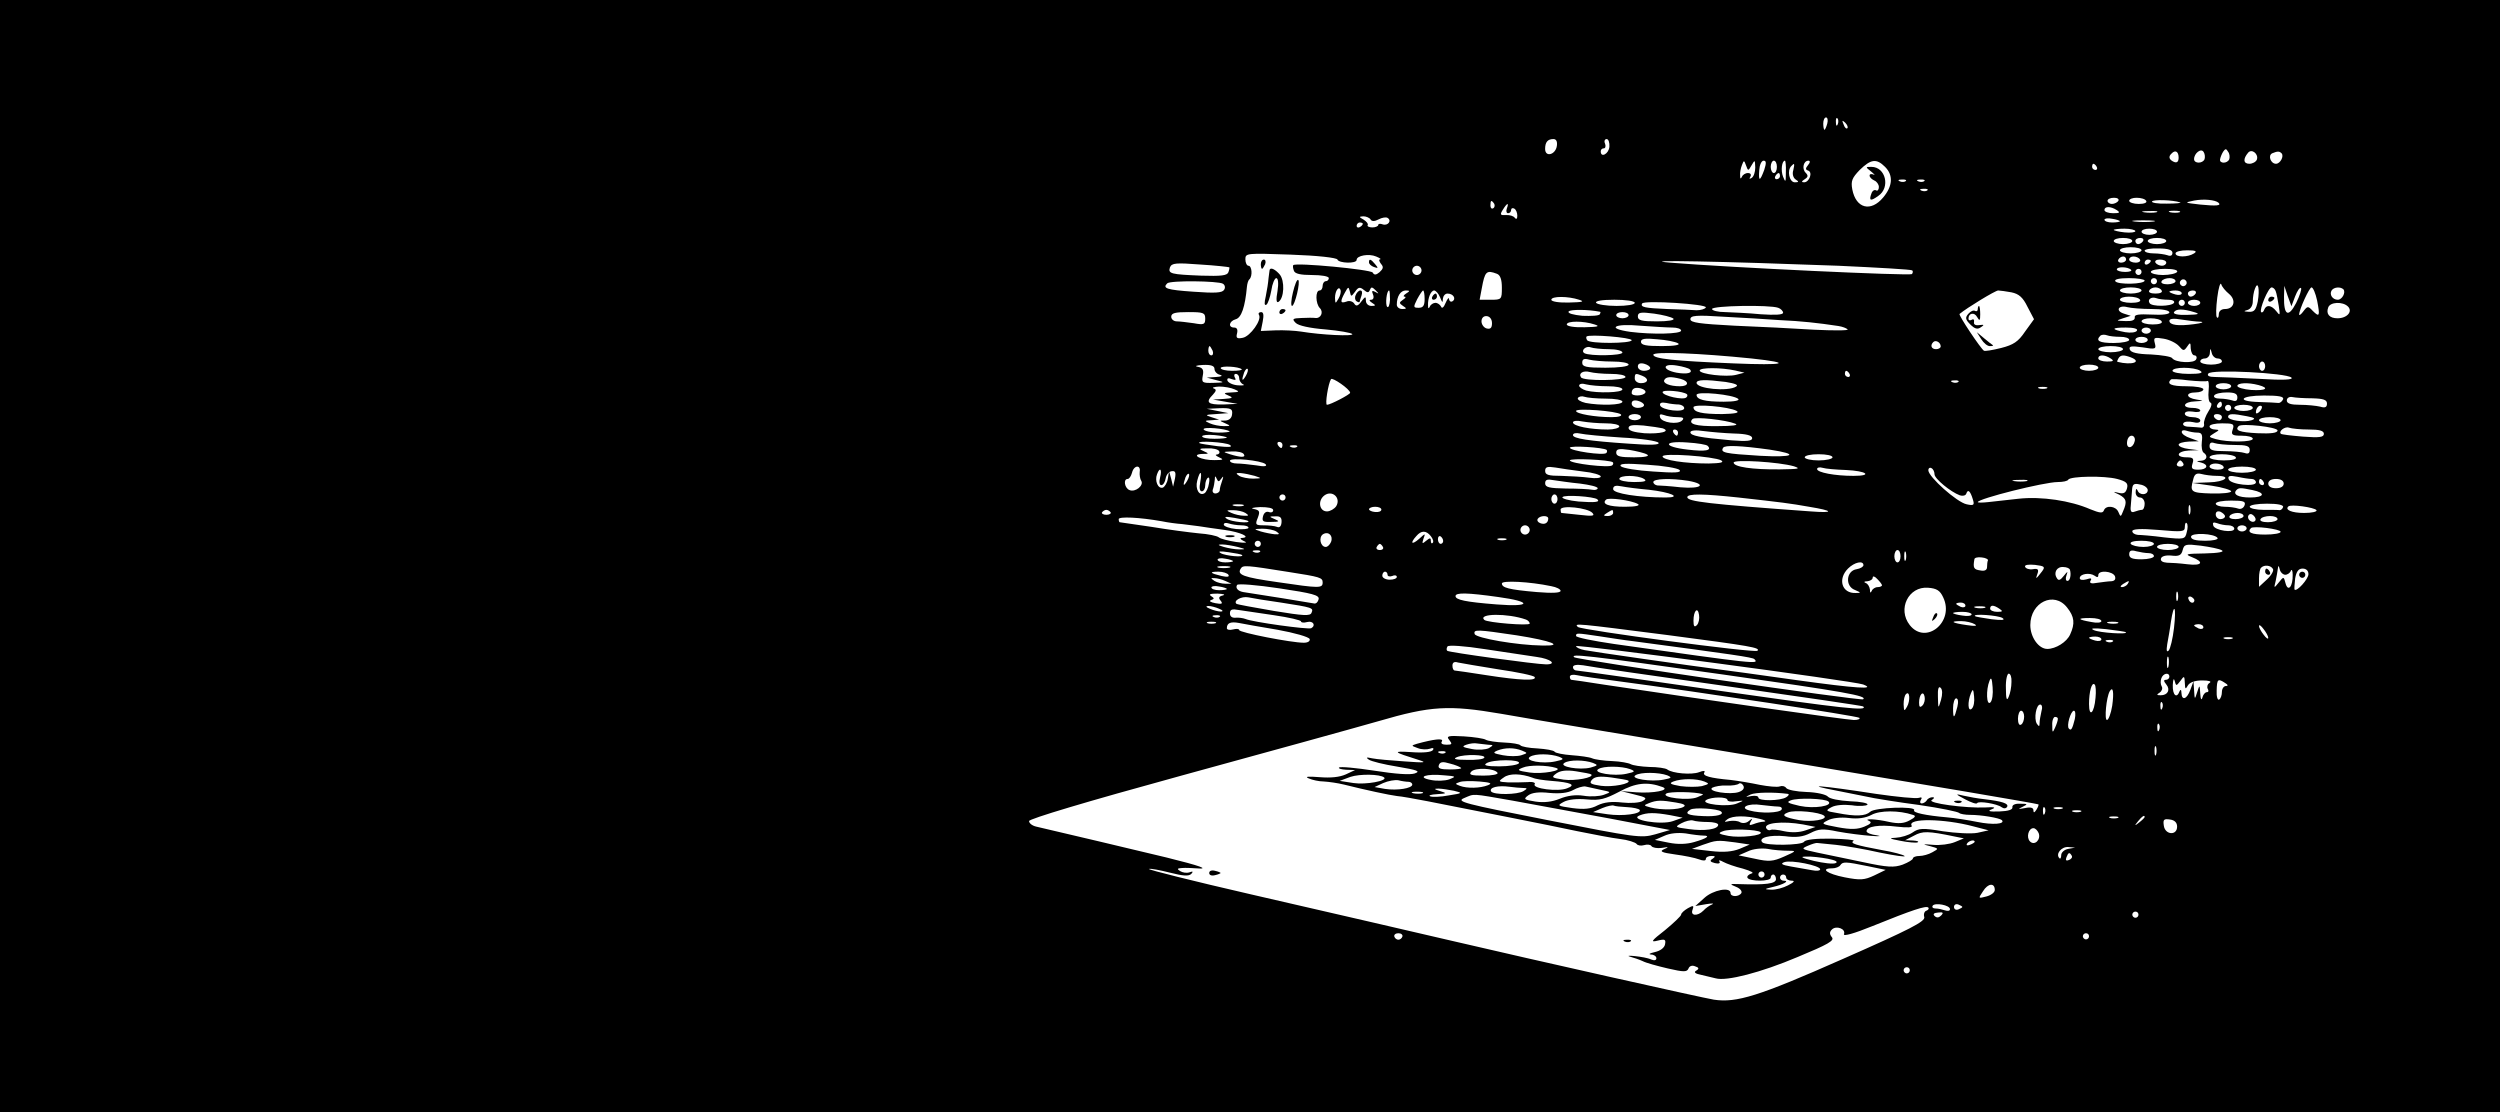 <?xml version="1.0" standalone="no"?>
<!DOCTYPE svg PUBLIC "-//W3C//DTD SVG 20010904//EN"
 "http://www.w3.org/TR/2001/REC-SVG-20010904/DTD/svg10.dtd">
<svg version="1.0" xmlns="http://www.w3.org/2000/svg"
 width="809pt" height="360pt" viewBox="0 0 809 360"
 preserveAspectRatio="xMidYMid meet">

<g transform="translate(0,360) scale(0.1,-0.1)"
fill="#000000" stroke="none">
<path d="M0 1800 l0 -1800 4045 0 4045 0 0 1800 0 1800 -4045 0 -4045 0 0
-1800z m5913 1400 c-3 -11 -7 -20 -9 -20 -2 0 -4 9 -4 20 0 11 4 20 9 20 5 0
7 -9 4 -20z m34 -2 c-3 -8 -6 -5 -6 6 -1 11 2 17 5 13 3 -3 4 -12 1 -19z m31
-13 c-3 -3 -9 2 -12 12 -6 14 -5 15 5 6 7 -7 10 -15 7 -18z m-940 -57 c-4 -29
-38 -38 -38 -10 0 22 8 32 27 32 9 0 13 -8 11 -22z m170 -3 c-2 -23 -28 -37
-28 -15 0 6 4 10 10 10 5 0 7 7 4 15 -4 8 -1 15 5 15 6 0 10 -11 9 -25z m1926
-40 c-6 -15 -34 -15 -34 0 0 19 23 37 31 23 4 -6 5 -16 3 -23z m80 0 c-6 -15
-32 -15 -30 -1 1 6 5 17 10 25 7 10 10 11 16 0 5 -6 6 -17 4 -24z m89 -2 c-3
-7 -14 -13 -24 -13 -20 0 -21 16 -4 36 12 14 35 -5 28 -23z m-253 7 c0 -13 -5
-18 -15 -14 -16 7 -19 17 -8 27 12 13 23 7 23 -13z m333 14 c9 -9 -4 -34 -18
-34 -17 0 -27 27 -12 34 17 7 23 7 30 0z m-1715 -39 c11 19 11 18 12 -7 0 -15
-5 -30 -12 -34 -7 -4 -8 -3 -4 4 4 7 1 12 -8 12 -8 0 -17 -6 -19 -12 -4 -8 -6
-7 -6 4 -1 9 2 24 6 34 6 16 7 16 13 -1 7 -19 7 -19 18 0z m41 -15 c-14 -38
-19 -38 -16 0 1 16 7 30 14 30 9 0 9 -8 2 -30z m41 10 c0 -11 -4 -20 -10 -20
-5 0 -10 9 -10 20 0 11 5 20 10 20 6 0 10 -9 10 -20z m29 -17 c0 -33 -1 -35
-9 -15 -8 20 -4 52 6 52 2 0 4 -17 3 -37z m72 23 c-9 -11 -9 -15 0 -18 16 -5
4 -38 -13 -38 -9 0 -9 3 2 10 11 7 12 12 3 21 -13 13 -7 39 9 39 6 0 6 -6 -1
-14z m249 -6 c27 -27 25 -62 -6 -99 -40 -48 -88 -36 -100 26 -5 27 -1 37 24
63 36 35 54 38 82 10z m-297 -11 c-4 -12 0 -25 8 -30 11 -7 10 -9 -3 -9 -18 0
-26 39 -11 53 10 11 11 8 6 -14z m982 11 c3 -5 1 -10 -4 -10 -6 0 -11 5 -11
10 0 6 2 10 4 10 3 0 8 -4 11 -10z m-1025 -30 c0 -5 -5 -10 -11 -10 -5 0 -7 5
-4 10 3 6 8 10 11 10 2 0 4 -4 4 -10z m407 -16 c-3 -3 -12 -4 -19 -1 -8 3 -5
6 6 6 11 1 17 -2 13 -5z m60 0 c-3 -3 -12 -4 -19 -1 -8 3 -5 6 6 6 11 1 17 -2
13 -5z m10 -30 c-3 -3 -12 -4 -19 -1 -8 3 -5 6 6 6 11 1 17 -2 13 -5z m618
-34 c-3 -5 -13 -10 -21 -10 -8 0 -14 5 -14 10 0 6 9 10 21 10 11 0 17 -4 14
-10z m90 0 c4 -6 -7 -10 -24 -10 -17 0 -31 5 -31 10 0 6 11 10 24 10 14 0 28
-4 31 -10z m110 -5 c6 -2 -14 -4 -43 -4 -29 -1 -51 3 -48 7 4 7 67 5 91 -3z
m124 -1 c11 -10 -8 -11 -59 -6 -52 6 -53 6 -20 13 32 6 69 2 79 -7z m-2344 -3
c3 -5 2 -12 -3 -15 -5 -3 -9 1 -9 9 0 17 3 19 12 6z m41 -16 c-3 -8 -1 -15 4
-15 6 0 10 5 10 11 0 5 5 7 10 4 6 -3 10 -14 10 -23 0 -10 -3 -13 -8 -7 -4 6
-17 10 -29 9 -18 -1 -20 1 -10 17 14 23 21 25 13 4z m1974 -5 c12 -8 9 -10
-12 -10 -16 0 -28 5 -28 10 0 13 20 13 40 0z m128 -7 c-10 -2 -28 -2 -40 0
-13 2 -5 4 17 4 22 1 32 -1 23 -4z m75 0 c-7 -2 -21 -2 -30 0 -10 3 -4 5 12 5
17 0 24 -2 18 -5z m-2618 -23 c4 -7 13 -7 26 0 11 6 24 8 29 5 15 -9 1 -27
-16 -21 -8 3 -14 2 -14 -2 0 -4 -9 -8 -19 -8 -11 0 -18 4 -15 8 2 4 -4 11 -13
17 -16 9 -16 10 -1 11 9 0 20 -5 23 -10z m2425 -6 c0 -2 -11 -4 -25 -4 -14 0
-25 4 -25 9 0 4 11 6 25 3 14 -2 25 -6 25 -8z m108 -1 c-15 -2 -42 -2 -60 0
-18 2 -6 4 27 4 33 0 48 -2 33 -4z m-2558 -7 c0 -3 -4 -8 -10 -11 -5 -3 -10
-1 -10 4 0 6 5 11 10 11 6 0 10 -2 10 -4z m2500 -24 c0 -4 -16 -6 -35 -4 -19
2 -35 6 -35 8 0 2 16 4 35 4 19 0 35 -4 35 -8z m70 -2 c0 -5 -11 -10 -25 -10
-14 0 -25 5 -25 10 0 6 11 10 25 10 14 0 25 -4 25 -10z m-80 -30 c0 -5 -13
-10 -30 -10 -16 0 -30 5 -30 10 0 6 14 10 30 10 17 0 30 -4 30 -10z m35 0 c-3
-5 -10 -10 -16 -10 -5 0 -9 5 -9 10 0 6 7 10 16 10 8 0 12 -4 9 -10z m75 0 c0
-5 -13 -10 -30 -10 -16 0 -30 5 -30 10 0 6 14 10 30 10 17 0 30 -4 30 -10z
m-80 -30 c0 -5 -16 -10 -35 -10 -19 0 -35 5 -35 10 0 6 16 10 35 10 19 0 35
-4 35 -10z m100 -8 c0 -9 -6 -12 -16 -8 -9 3 -29 6 -45 6 -16 0 -29 4 -29 9 0
4 20 8 45 7 31 0 45 -5 45 -14z m70 -2 c-20 -13 -60 -13 -60 0 0 6 17 10 38
10 27 0 33 -3 22 -10z m-2772 -20 c4 -12 62 -14 62 -1 0 14 40 21 63 11 12 -5
18 -9 13 -9 -5 -1 -3 -7 3 -15 9 -10 7 -16 -5 -27 -11 -9 -17 -10 -22 -1 -7
10 -248 33 -257 24 -2 -2 -1 -10 2 -18 3 -10 22 -14 59 -14 30 0 54 -4 54 -10
0 -5 -4 -10 -10 -10 -5 0 -10 -7 -10 -15 0 -8 -4 -15 -10 -15 -14 0 -13 -43 1
-57 13 -13 3 -34 -14 -32 -7 1 -27 1 -45 0 -29 -1 -32 -3 -19 -16 9 -9 46 -17
96 -21 45 -4 84 -11 87 -15 5 -8 -99 -3 -166 8 -19 3 -56 5 -82 4 l-48 -2 6
30 c4 21 3 31 -5 31 -7 0 -10 -4 -7 -9 10 -16 -28 -69 -52 -74 -19 -4 -23 -1
-19 14 3 12 0 19 -9 19 -21 0 -17 21 5 27 18 5 30 39 36 105 1 10 4 21 8 24
11 11 8 44 -3 44 -5 0 -10 9 -10 21 0 20 4 20 147 15 87 -3 149 -10 151 -16z
m2552 0 c0 -5 -7 -10 -16 -10 -8 0 -12 5 -9 10 3 6 10 10 16 10 5 0 9 -4 9
-10z m45 0 c3 -5 -3 -10 -14 -10 -12 0 -21 5 -21 10 0 6 6 10 14 10 8 0 18 -4
21 -10z m-976 -20 c129 -6 236 -12 239 -15 3 -3 2 -8 -1 -12 -7 -6 -586 21
-782 37 -119 10 174 4 544 -10z m1011 16 c0 -3 -4 -8 -10 -11 -5 -3 -10 -1
-10 4 0 6 5 11 10 11 6 0 10 -2 10 -4z m50 -6 c0 -5 -6 -10 -14 -10 -8 0 -18
5 -21 10 -3 6 3 10 14 10 12 0 21 -4 21 -10z m-3032 -15 c1 -1 0 -8 -3 -16 -4
-11 -24 -13 -88 -11 -98 4 -108 6 -101 27 6 14 19 15 98 9 50 -3 92 -8 94 -9z
m622 -10 c0 -8 -7 -15 -15 -15 -8 0 -15 7 -15 15 0 8 7 15 15 15 8 0 15 -7 15
-15z m2296 2 c4 -4 -5 -7 -19 -7 -15 0 -27 4 -27 8 0 10 36 9 46 -1z m34 -7
c0 -5 -4 -10 -10 -10 -5 0 -10 5 -10 10 0 6 5 10 10 10 6 0 10 -4 10 -10z
m115 0 c-3 -5 -24 -10 -46 -10 -21 0 -39 5 -39 10 0 6 21 10 46 10 27 0 43 -4
39 -10z m-2201 -6 c11 -4 16 -19 16 -45 0 -38 -1 -39 -36 -39 l-36 0 7 37 c10
55 15 60 49 47z m2096 -22 c0 -12 -88 -14 -95 -2 -4 6 13 10 44 10 28 0 51 -4
51 -8z m40 -2 c0 -5 -4 -10 -10 -10 -5 0 -10 5 -10 10 0 6 5 10 10 10 6 0 10
-4 10 -10z m60 0 c0 -5 -12 -10 -26 -10 -14 0 -23 4 -19 10 3 6 15 10 26 10
10 0 19 -4 19 -10z m34 -11 c-3 -5 -10 -7 -15 -3 -5 3 -7 10 -3 15 3 5 10 7
15 3 5 -3 7 -10 3 -15z m-3117 3 c7 -4 9 -13 4 -20 -6 -10 -30 -11 -99 -6 -87
6 -101 11 -85 27 9 10 165 8 180 -1z m3256 -33 c24 -20 17 -49 -13 -49 -12 0
-20 -7 -20 -17 0 -9 -3 -14 -6 -10 -4 3 -3 32 1 64 4 32 10 51 13 43 2 -8 14
-22 25 -31z m93 -25 c-6 -27 -11 -34 -29 -33 -17 1 -18 2 -4 6 10 3 17 14 17
28 0 13 3 31 7 41 10 27 16 -1 9 -42z m-2975 9 c-10 -17 -10 -16 -11 3 0 23
13 41 18 25 2 -6 -1 -18 -7 -28z m54 23 c10 15 16 16 28 6 12 -10 16 -10 20 0
4 10 7 10 18 -1 12 -12 12 -13 0 -6 -11 6 -13 4 -8 -8 4 -10 1 -17 -6 -17 -8
0 -6 -4 3 -10 13 -8 12 -10 -2 -10 -10 0 -18 7 -18 17 0 15 -2 14 -15 -3 -11
-15 -17 -16 -23 -6 -5 7 -16 10 -25 6 -20 -7 -21 0 -5 29 11 20 12 20 16 4 4
-18 4 -18 17 -1z m2545 4 c0 -5 -16 -10 -35 -10 -19 0 -35 5 -35 10 0 6 16 10
35 10 19 0 35 -4 35 -10z m65 0 c4 -6 -5 -10 -20 -10 -15 0 -24 4 -20 10 3 6
12 10 20 10 8 0 17 -4 20 -10z m369 -2 c3 -7 7 -29 10 -48 5 -31 4 -33 -8 -17
-16 20 -32 22 -39 5 -2 -7 -7 -11 -10 -8 -7 7 23 80 34 80 5 0 11 -6 13 -12z
m63 -17 c7 18 15 30 19 27 3 -3 -4 -25 -16 -49 -25 -48 -40 -40 -39 21 l1 35
11 -33 12 -33 12 32z m71 -13 c10 -51 8 -56 -14 -34 -15 16 -17 16 -30 -1 -7
-10 -14 -15 -14 -11 0 16 33 88 40 88 5 0 13 -19 18 -42z m85 36 c9 -10 -4
-34 -18 -34 -17 0 -28 17 -20 30 7 11 28 13 38 4z m-3085 -34 c-1 -17 -5 -27
-9 -23 -7 7 -2 53 6 53 2 0 3 -14 3 -30z m52 20 c-8 -5 -10 -10 -5 -10 6 0 3
-5 -5 -10 -13 -9 -13 -11 0 -20 13 -8 12 -10 -2 -10 -10 0 -18 6 -18 14 0 27
12 46 29 46 14 0 14 -2 1 -10z m60 -18 c0 -21 -5 -28 -19 -28 -18 0 -18 2 -5
28 8 15 17 28 19 28 3 0 5 -13 5 -28z m50 6 c7 -18 9 -19 9 -5 1 9 7 17 15 17
19 0 29 -17 16 -25 -5 -3 -10 0 -11 7 0 7 -5 2 -11 -12 -6 -15 -12 -20 -15
-12 -3 6 -11 12 -18 12 -7 0 -16 -6 -18 -12 -4 -8 -6 -7 -6 4 -1 23 9 48 20
48 5 0 14 -10 19 -22z m1849 16 c24 -5 37 -16 52 -47 l21 -40 -29 -40 c-22
-33 -38 -43 -77 -53 -28 -7 -52 -11 -56 -9 -10 6 -83 115 -79 119 24 20 116
76 125 76 6 0 26 -3 43 -6z m551 -3 c0 -5 -9 -7 -20 -4 -11 3 -20 7 -20 9 0 2
9 4 20 4 11 0 20 -4 20 -9z m45 -1 c-3 -5 -10 -10 -16 -10 -5 0 -9 5 -9 10 0
6 7 10 16 10 8 0 12 -4 9 -10z m-1995 -20 c19 -6 11 -8 -32 -9 -33 -1 -58 3
-58 9 0 12 54 12 90 0z m1815 0 c4 -6 -8 -10 -29 -10 -20 0 -36 5 -36 10 0 6
13 10 29 10 17 0 33 -4 36 -10z m91 0 c14 0 22 -4 19 -10 -8 -12 -72 -13 -79
-1 -8 12 6 22 22 16 7 -3 25 -5 38 -5z m-1726 -10 c0 -6 -26 -10 -59 -10 -33
0 -63 5 -66 10 -4 6 18 10 59 10 37 0 66 -4 66 -10z m230 -15 c-3 -5 -16 -9
-30 -9 -14 1 -56 3 -95 4 -72 3 -88 6 -81 18 7 11 212 -2 206 -13z m1550 15
c0 -5 -4 -10 -10 -10 -5 0 -10 5 -10 10 0 6 5 10 10 10 6 0 10 -4 10 -10z m50
0 c0 -5 -9 -10 -20 -10 -11 0 -20 5 -20 10 0 6 9 10 20 10 11 0 20 -4 20 -10z
m478 -12 c16 -16 -3 -38 -34 -38 -26 0 -38 14 -30 35 6 18 47 20 64 3z m-1844
-4 c9 -3 16 -11 16 -16 0 -7 -27 -8 -72 -5 -40 4 -92 6 -115 7 -24 0 -43 5
-43 10 0 11 187 14 214 4z m1209 -4 c33 0 57 -4 57 -11 0 -6 -22 -9 -57 -7
-42 2 -57 0 -55 -9 1 -9 -9 -13 -30 -12 -31 1 -32 1 -8 9 l25 8 -22 7 c-29 9
-18 29 11 21 11 -3 47 -6 79 -6z m-1785 -9 c2 -1 1 -4 -1 -8 -3 -5 -28 -6 -56
-5 -30 3 -49 8 -45 14 5 7 62 7 102 -1z m1922 -1 c20 -6 16 -8 -23 -9 -30 -1
-46 3 -42 9 7 11 29 11 65 0z m-3200 -21 c0 -19 -4 -21 -37 -15 -21 3 -46 6
-55 6 -10 0 -18 7 -18 15 0 12 13 15 55 15 49 0 55 -2 55 -21z m1370 11 c0 -5
-9 -10 -20 -10 -11 0 -20 5 -20 10 0 6 9 10 20 10 11 0 20 -4 20 -10z m145
-11 c5 -5 -16 -9 -53 -9 -50 0 -62 3 -62 16 0 13 8 15 53 9 28 -4 56 -11 62
-16z m-587 -15 c0 -15 -5 -20 -17 -17 -9 2 -17 13 -17 23 0 11 7 18 17 17 10
-1 17 -10 17 -23z m932 10 c68 -3 123 -9 189 -19 13 -2 26 -7 30 -11 3 -4 -46
-4 -109 -1 -63 4 -179 10 -257 13 -114 6 -143 10 -143 21 0 12 18 14 108 8 59
-3 141 -8 182 -11z m1235 -4 c4 -6 -8 -10 -29 -10 -20 0 -36 5 -36 10 0 6 13
10 29 10 17 0 33 -4 36 -10z m125 -1 c14 -1 5 -5 -20 -8 -52 -7 -80 -3 -80 11
0 7 15 8 38 4 20 -3 48 -7 62 -7z m-1960 -9 c19 -6 11 -8 -32 -9 -33 -1 -58 3
-58 9 0 12 54 12 90 0z m252 -10 c15 0 28 -4 28 -10 0 -11 -93 -13 -164 -4
-79 11 -54 28 31 20 42 -3 89 -6 105 -6z m1503 -10 c-3 -6 -20 -8 -38 -5 -47
9 -46 15 2 15 26 0 40 -4 36 -10z m45 0 c0 -5 -7 -10 -15 -10 -8 0 -15 5 -15
10 0 6 7 10 15 10 8 0 15 -4 15 -10z m-1680 -31 c0 -11 -137 -12 -144 0 -3 4
-4 10 -2 12 8 8 146 -3 146 -12z m1581 11 c16 0 29 -4 29 -10 0 -5 -22 -10
-50 -10 -47 0 -60 7 -43 24 4 3 13 4 21 1 7 -3 27 -5 43 -5z m-1431 -21 c9 -5
-10 -9 -52 -9 -51 0 -68 3 -68 14 0 10 13 12 53 8 28 -2 59 -8 67 -13z m1520
11 c0 -5 -9 -10 -20 -10 -11 0 -20 5 -20 10 0 6 9 10 20 10 11 0 20 -4 20 -10z
m101 -20 c14 -16 16 -17 27 -1 9 14 11 13 11 -6 1 -13 6 -23 12 -23 6 0 9 -6
6 -12 -4 -15 -68 -12 -78 3 -3 5 -34 10 -69 12 -43 1 -65 6 -68 16 -4 11 5 12
41 7 42 -7 45 -6 40 13 -5 19 -2 20 28 15 19 -3 41 -14 50 -24z m-771 -1 c0
-5 -7 -9 -15 -9 -15 0 -20 12 -9 23 8 8 24 -1 24 -14z m-2356 -14 c3 -8 1 -15
-4 -15 -6 0 -10 7 -10 15 0 8 2 15 4 15 2 0 6 -7 10 -15z m1282 5 c25 0 44 -5
44 -11 0 -10 -105 -12 -123 -2 -13 8 5 25 20 19 8 -3 35 -6 59 -6z m1664 0 c0
-5 -18 -10 -40 -10 -22 0 -40 5 -40 10 0 6 18 10 40 10 22 0 40 -4 40 -10z
m306 -30 c8 0 14 -4 14 -10 0 -5 -16 -10 -35 -10 -19 0 -35 5 -35 10 0 6 7 10
15 10 8 0 16 8 16 18 1 16 2 16 6 0 2 -10 11 -18 19 -18z m-1509 0 c140 -15
109 -23 -57 -16 -193 8 -260 15 -260 28 0 11 150 5 317 -12z m1163 0 c12 -8 9
-10 -12 -10 -16 0 -28 5 -28 10 0 13 20 13 40 0z m64 4 c40 -15 5 -27 -42 -15
-2 1 0 6 3 11 7 12 17 12 39 4z m-1676 -14 c28 0 52 -4 52 -10 0 -6 -32 -10
-75 -10 -62 0 -75 3 -75 16 0 12 6 15 23 10 12 -3 46 -6 75 -6z m122 -21 c0
-5 -9 -9 -20 -9 -11 0 -20 6 -20 14 0 9 7 12 20 9 11 -3 20 -9 20 -14z m1990
6 c0 -8 -4 -15 -10 -15 -5 0 -10 7 -10 15 0 8 5 15 10 15 6 0 10 -7 10 -15z
m-3400 -9 c0 -8 8 -17 18 -19 10 -3 5 -6 -13 -7 l-30 -2 30 -8 c29 -7 29 -8
-9 -9 -36 -1 -38 1 -34 23 4 19 0 26 -16 29 -12 2 -4 5 17 6 26 1 37 -3 37
-13z m88 -1 c3 -3 -11 -5 -31 -5 -20 0 -37 4 -37 9 0 8 59 5 68 -4z m1450 0
c12 -12 -9 -17 -43 -11 -47 9 -47 31 1 23 20 -3 39 -9 42 -12z m1322 5 c0 -5
-13 -10 -30 -10 -16 0 -30 5 -30 10 0 6 14 10 30 10 17 0 30 -4 30 -10z
m-2759 -27 c-12 -20 -14 -14 -5 12 4 9 9 14 11 11 3 -2 0 -13 -6 -23z m1584
18 l30 -7 -27 -7 c-31 -8 -118 2 -118 14 0 10 70 10 115 0z m1505 -1 c11 -7 0
-10 -37 -10 -29 0 -53 5 -53 10 0 13 70 13 90 0z m-1907 -10 c26 0 47 -4 47
-10 0 -12 -137 -14 -144 -1 -9 13 7 23 29 17 11 -3 41 -6 68 -6z m772 0 c3 -5
1 -10 -4 -10 -6 0 -11 5 -11 10 0 6 2 10 4 10 3 0 8 -4 11 -10z m1430 -12 c7
-7 -25 -9 -105 -4 -63 3 -128 6 -143 6 -18 0 -26 4 -21 11 9 15 254 2 269 -13z
m-3405 -2 c0 -8 6 -17 13 -20 6 -3 -1 -4 -17 -3 -16 1 -31 8 -34 15 -2 8 2 10
14 5 12 -4 15 -3 10 5 -4 7 -2 12 3 12 6 0 11 -6 11 -14z m1304 8 c23 -9 20
-24 -4 -24 -11 0 -20 7 -20 15 0 17 2 18 24 9z m-945 -55 c1 -5 -64 -39 -75
-39 -7 0 4 69 13 83 4 7 61 -32 62 -44z m1069 45 c29 -8 28 -24 -2 -24 -33 0
-57 10 -50 21 6 10 20 11 52 3z m1705 -7 c4 3 6 -11 4 -31 -2 -19 0 -37 6 -39
6 -2 3 -14 -7 -29 -9 -14 -15 -32 -14 -39 2 -8 -3 -14 -9 -13 -7 1 -25 2 -39
3 -14 0 -22 5 -19 11 3 6 17 7 31 4 14 -4 24 -2 24 5 0 6 -11 11 -25 11 -14 0
-25 5 -25 11 0 7 10 9 25 7 14 -3 25 -1 25 3 0 5 -11 9 -25 9 -37 0 -30 20 8
21 30 2 30 2 5 6 -35 5 -37 23 -3 23 14 0 25 5 25 10 0 6 -25 10 -55 10 -49 0
-65 7 -50 22 3 2 28 1 57 -3 29 -3 57 -4 61 -2z m-1559 -3 c31 -5 43 -10 34
-15 -26 -17 -128 -7 -128 12 0 11 30 11 94 3z m753 0 c-3 -3 -12 -4 -19 -1 -8
3 -5 6 6 6 11 1 17 -2 13 -5z m-1134 -14 c26 0 47 -4 47 -10 0 -11 -81 -13
-117 -4 -13 4 -23 11 -23 16 0 6 10 8 23 4 12 -3 43 -6 70 -6z m2017 0 c0 -5
-11 -10 -25 -10 -14 0 -25 5 -25 10 0 6 11 10 25 10 14 0 25 -4 25 -10z m88 4
c38 -10 24 -19 -23 -16 -25 2 -45 8 -45 13 0 10 34 12 68 3z m-3313 -14 c17
-7 16 -9 -10 -10 -26 -1 -27 -3 -10 -10 17 -7 14 -9 -15 -11 l-35 -2 40 -7 40
-7 -47 -2 c-50 -1 -58 7 -33 32 11 12 12 17 2 20 -6 3 2 5 18 6 17 0 39 -4 50
-9z m1329 -11 c-7 -11 -44 -12 -44 -1 0 15 11 20 30 15 11 -3 17 -9 14 -14z
m1299 14 c-7 -2 -19 -2 -25 0 -7 3 -2 5 12 5 14 0 19 -2 13 -5z m-1164 -19 c2
-2 2 -7 -2 -10 -9 -10 -77 5 -77 17 0 9 68 3 79 -7z m166 -15 c5 -5 -12 -9
-47 -9 -62 0 -88 7 -88 22 0 13 120 1 135 -13z m1615 5 c0 -11 -5 -14 -16 -10
-9 3 -27 6 -40 6 -14 0 -22 4 -19 10 3 6 22 10 41 10 25 0 34 -4 34 -16z
m-2044 -4 c30 0 54 -4 54 -10 0 -11 -71 -13 -119 -4 -17 4 -28 11 -25 16 3 5
13 7 21 4 8 -3 39 -6 69 -6z m2192 -2 c-3 -7 -10 -13 -16 -12 -7 1 -34 2 -62
3 -75 2 -61 21 16 21 48 0 65 -3 62 -12z m95 3 c36 -1 47 -5 47 -17 0 -12 -6
-15 -22 -10 -13 3 -42 6 -65 6 -30 0 -43 4 -43 14 0 8 8 13 18 11 9 -2 38 -4
65 -4z m-2163 -22 c0 -5 -9 -9 -20 -9 -11 0 -20 6 -20 14 0 9 7 12 20 9 11 -3
20 -9 20 -14z m113 2 c9 -1 17 -6 17 -12 0 -15 -72 -7 -78 9 -2 8 4 11 20 8
12 -3 31 -5 41 -5z m1757 -1 c0 -5 -5 -10 -11 -10 -5 0 -7 5 -4 10 3 6 8 10
11 10 2 0 4 -4 4 -10z m-1570 -20 c10 -6 -6 -9 -47 -10 -66 0 -93 6 -93 22 0
12 116 2 140 -12z m1600 10 c0 -5 -4 -10 -10 -10 -5 0 -10 5 -10 10 0 6 5 10
10 10 6 0 10 -4 10 -10z m70 0 c0 -5 -13 -10 -30 -10 -16 0 -30 5 -30 10 0 6
14 10 30 10 17 0 30 -4 30 -10z m22 -12 c-7 -7 -12 -8 -12 -2 0 14 12 26 19
19 2 -3 -1 -11 -7 -17z m-3325 -8 c-1 -13 -9 -20 -22 -21 -20 0 -20 0 0 -9 18
-8 18 -9 -5 -9 -14 0 -34 4 -45 9 -18 8 -18 9 5 10 l25 2 -25 8 c-22 7 -20 8
15 10 l40 3 -35 7 -35 7 42 2 c36 1 42 -2 40 -19z m1258 -1 c5 -5 -7 -9 -30
-9 -54 0 -115 11 -115 20 0 10 132 0 145 -11z m65 -9 c0 -5 -9 -10 -20 -10
-11 0 -20 5 -20 10 0 6 9 10 20 10 11 0 20 -4 20 -10z m118 0 c19 0 23 -3 15
-11 -14 -14 -65 -7 -71 10 -3 10 0 12 12 8 10 -4 29 -7 44 -7z m1762 0 c0 -5
-4 -10 -9 -10 -6 0 -13 5 -16 10 -3 6 1 10 9 10 9 0 16 -4 16 -10z m81 3 c26
-5 29 -8 15 -13 -24 -8 -76 0 -76 11 0 11 16 11 61 2z m-1656 -24 c13 -5 -8
-8 -57 -8 -71 -1 -97 7 -81 23 8 8 108 -3 138 -15z m1765 11 c0 -5 -16 -10
-35 -10 -19 0 -35 5 -35 10 0 6 16 10 35 10 19 0 35 -4 35 -10z m-2184 -10
c24 0 44 -4 44 -10 0 -5 -17 -10 -37 -10 -57 0 -113 11 -113 23 0 5 13 7 31 3
17 -3 51 -6 75 -6z m184 -16 c29 -10 -8 -19 -59 -16 -33 3 -51 8 -51 17 0 9
13 11 48 8 26 -3 54 -7 62 -9z m1845 -4 c-6 -17 -2 -20 29 -20 20 0 36 -4 36
-10 0 -11 -81 -12 -120 -1 -24 7 -24 7 -5 19 17 10 18 11 3 12 -10 0 -18 5
-18 10 0 6 18 10 41 10 36 0 40 -2 34 -20z m145 -3 c0 -8 -20 -11 -65 -9 -58
3 -74 9 -61 23 10 10 126 -3 126 -14z m-3391 -3 c2 -2 -14 -4 -37 -4 -22 0
-44 5 -47 10 -6 10 73 3 84 -6z m3492 6 c35 0 49 -4 49 -14 0 -11 -14 -13 -67
-9 -38 3 -70 7 -72 9 -9 8 13 25 26 20 8 -3 37 -6 64 -6z m-2041 -10 c0 -5 -2
-10 -4 -10 -3 0 -8 5 -11 10 -3 6 -1 10 4 10 6 0 11 -4 11 -10z m182 -3 c39
-1 58 -6 58 -15 0 -9 -16 -11 -67 -7 -103 9 -133 15 -133 26 0 6 17 8 43 4 23
-3 68 -7 99 -8z m1498 3 c15 0 18 -6 15 -30 -2 -16 1 -32 6 -35 15 -10 10 -25
-8 -26 -17 -1 -17 -2 0 -6 26 -7 20 -23 -9 -23 -21 0 -24 4 -19 20 5 16 2 20
-19 20 -38 0 -32 20 7 22 l32 1 -32 4 c-18 2 -33 8 -33 14 0 5 15 9 33 10 l32
1 -27 10 c-16 5 -28 14 -28 20 0 6 7 7 16 4 9 -3 24 -6 34 -6z m-3140 -16 c0
-2 -18 -4 -40 -4 -22 0 -40 3 -40 8 0 4 18 6 40 4 22 -2 40 -6 40 -8z m1278 0
c62 -3 115 -11 119 -17 4 -7 -27 -8 -93 -3 -136 9 -184 17 -184 28 0 6 10 8
23 5 12 -3 73 -9 135 -13z m1660 -11 c-5 -24 -27 -28 -25 -4 1 12 7 21 15 21
7 0 12 -8 10 -17z m-2928 -13 c10 -7 -2 -8 -40 -4 -30 4 -57 8 -59 10 -10 9
86 3 99 -6z m170 0 c0 -5 -2 -10 -4 -10 -3 0 -8 5 -11 10 -3 6 -1 10 4 10 6 0
11 -4 11 -10z m1376 -3 c15 -15 -7 -19 -65 -12 -80 9 -81 29 -1 23 33 -2 63
-7 66 -11z m1705 3 c38 0 49 -3 49 -16 0 -11 -5 -14 -16 -10 -9 3 -38 6 -65 6
-38 0 -49 3 -49 16 0 11 5 14 16 10 9 -3 38 -6 65 -6z m-3034 -6 c-3 -3 -12
-4 -19 -1 -8 3 -5 6 6 6 11 1 17 -2 13 -5z m1002 -10 c2 -2 2 -7 -1 -10 -9 -9
-118 7 -118 17 0 8 109 1 119 -7z m527 1 c99 -15 80 -26 -31 -20 -114 7 -129
10 -119 26 5 9 56 7 150 -6z m-1781 -5 c3 -5 0 -10 -7 -11 -7 0 -4 -4 7 -9 16
-7 14 -9 -15 -9 -42 -1 -80 18 -40 20 23 0 23 1 5 9 -17 7 -15 9 12 9 17 1 35
-3 38 -9z m1385 -11 c9 -5 -6 -9 -42 -9 -45 0 -58 3 -58 15 0 12 8 14 43 9 23
-4 49 -10 57 -15z m-1305 1 c7 -11 -9 -11 -45 0 -24 8 -24 8 7 9 17 1 35 -3
38 -9z m1545 -20 c10 -7 -3 -9 -41 -10 -77 0 -149 11 -149 23 0 12 166 0 190
-13z m360 10 c0 -5 -20 -10 -45 -10 -25 0 -45 5 -45 10 0 6 20 10 45 10 25 0
45 -4 45 -10z m1305 0 c4 -6 -12 -10 -39 -10 -25 0 -46 5 -46 10 0 6 18 10 39
10 22 0 43 -4 46 -10z m-3140 -22 c7 -7 -3 -9 -30 -4 -22 3 -50 6 -62 6 -13 0
-23 4 -23 9 0 11 102 1 115 -11z m1124 6 c2 -2 2 -7 -2 -10 -9 -9 -137 6 -137
16 0 8 129 2 139 -6z m586 -13 c24 -8 16 -9 -45 -10 -90 -1 -150 8 -150 22 0
11 147 2 195 -12z m1260 9 c3 -5 -1 -10 -10 -10 -9 0 -13 5 -10 10 3 6 8 10
10 10 2 0 7 -4 10 -10z m-1630 -21 c7 -9 -15 -10 -85 -5 -52 3 -99 11 -105 17
-7 9 15 10 85 5 52 -3 99 -11 105 -17z m1760 11 c4 -6 -5 -10 -19 -10 -14 0
-26 5 -26 10 0 6 9 10 19 10 11 0 23 -4 26 -10z m-3507 -17 c-1 -10 1 -23 5
-29 9 -15 -19 -38 -38 -30 -16 6 -21 36 -6 36 5 0 11 9 14 20 6 25 29 27 25 3z
m1435 1 c31 -3 57 -11 57 -16 0 -5 -16 -7 -37 -4 -21 3 -62 5 -90 6 -42 0 -53
3 -53 16 0 13 7 15 33 11 17 -3 58 -9 90 -13z m850 5 c67 -3 89 -19 25 -19
-61 0 -118 11 -118 22 0 5 8 7 18 4 9 -3 43 -6 75 -7z m287 -14 c0 -14 52 -57
82 -68 9 -3 19 -1 21 6 5 15 13 8 21 -19 6 -19 3 -21 -20 -16 -31 6 -124 89
-124 110 0 7 5 10 10 7 6 -3 10 -12 10 -20z m1040 15 c0 -5 -20 -10 -45 -10
-25 0 -45 5 -45 10 0 6 20 10 45 10 25 0 45 -4 45 -10z m-3546 -25 c-4 -15 -2
-25 4 -25 6 0 12 10 14 22 2 11 10 22 19 23 12 2 15 -3 11 -24 l-6 -26 -6 25
-7 25 -4 -24 c-2 -14 -10 -26 -16 -29 -16 -5 -27 22 -19 43 9 25 17 17 10 -10z
m87 -12 c-12 -20 -14 -14 -5 12 4 9 9 14 11 11 3 -2 0 -13 -6 -23z m43 -3 c-4
-19 -2 -30 5 -30 6 0 11 9 11 19 0 11 4 22 9 25 4 3 6 -6 3 -19 -2 -14 -9 -28
-14 -31 -17 -11 -31 13 -24 40 9 36 17 33 10 -4z m176 20 c24 -8 24 -8 -5 -9
-16 0 -37 4 -45 9 -12 8 -11 10 5 9 11 -1 31 -5 45 -9z m3113 0 c51 0 27 -20
-25 -21 l-53 -2 63 -9 c34 -5 62 -14 62 -18 0 -5 -29 -8 -65 -7 -66 2 -69 5
-58 45 4 18 11 22 27 18 11 -3 33 -6 49 -6z m-3221 -9 c7 10 8 8 3 -6 -4 -11
-8 -25 -8 -31 0 -6 -7 -11 -14 -11 -8 0 -11 7 -8 14 3 8 5 22 6 31 0 12 2 13
6 3 5 -11 7 -11 15 0z m1368 -1 c11 -7 2 -10 -32 -10 -27 0 -48 5 -48 10 0 13
60 13 80 0z m1531 0 c30 -8 36 -14 32 -30 -4 -15 -11 -19 -27 -15 -20 5 -20 4
2 -6 23 -13 26 -22 12 -54 -7 -18 -8 -19 -15 -2 -8 20 -41 23 -47 5 -4 -10
-14 -8 -44 4 -64 28 -158 42 -232 34 -37 -4 -82 -9 -99 -11 -18 -2 -33 -2 -33
0 0 11 215 65 259 65 16 0 32 3 34 8 8 11 116 13 158 2z m435 0 c8 0 14 -5 14
-11 0 -16 -83 -7 -88 10 -4 11 3 13 28 8 18 -4 39 -7 46 -7z m-2173 -15 c31
-4 57 -10 57 -15 0 -4 -8 -7 -17 -5 -10 2 -48 4 -85 4 -55 1 -68 4 -68 17 0
12 7 14 28 10 15 -2 53 -8 85 -11z m350 9 c62 -11 43 -27 -25 -21 -35 4 -69 6
-75 6 -7 1 -13 6 -13 11 0 11 56 13 113 4z m1095 -1 c-10 -2 -28 -2 -40 0 -13
2 -5 4 17 4 22 1 32 -1 23 -4z m767 -3 c3 -5 1 -10 -4 -10 -6 0 -11 5 -11 10
0 6 2 10 4 10 3 0 8 -4 11 -10z m65 -5 c0 -9 -9 -15 -25 -15 -16 0 -25 6 -25
15 0 9 9 15 25 15 16 0 25 -6 25 -15z m-440 -21 c0 -17 -27 -18 -33 -1 -3 7
-6 5 -6 -5 -1 -10 6 -18 14 -18 8 0 15 -9 15 -20 0 -11 -4 -20 -9 -20 -5 0
-16 -3 -24 -6 -10 -4 -14 1 -12 18 1 13 3 35 4 49 1 22 5 26 26 21 14 -2 25
-11 25 -18z m-1614 1 c71 -8 109 -25 54 -25 -88 0 -170 13 -170 27 0 11 8 13
28 9 15 -3 54 -8 88 -11z m1953 -1 c44 -9 39 -24 -8 -24 -38 0 -57 10 -44 24
8 8 13 8 52 0z m-2965 -52 c-6 -9 -20 -17 -30 -17 -25 0 -31 35 -8 52 25 18
54 -8 38 -35z m-164 28 c0 -5 -4 -10 -10 -10 -5 0 -10 5 -10 10 0 6 5 10 10
10 6 0 10 -4 10 -10z m880 -5 c0 -8 -4 -15 -10 -15 -5 0 -10 7 -10 15 0 8 5
15 10 15 6 0 10 -7 10 -15z m129 -1 c10 -9 -8 -11 -61 -7 -32 3 -55 10 -52 14
5 9 103 2 113 -7z m456 6 c143 -16 167 -19 229 -30 80 -13 83 -21 5 -15 -332
24 -399 32 -399 46 0 12 53 11 165 -1z m-325 -21 c9 -5 -6 -9 -42 -9 -53 0
-76 9 -61 23 7 8 82 -2 103 -14z m1963 -5 c-3 -8 -12 -13 -20 -10 -8 3 -28 6
-44 6 -16 0 -29 5 -29 10 0 6 22 10 50 10 41 0 48 -3 43 -16z m-3240 -1 c-7
-2 -21 -2 -30 0 -10 3 -4 5 12 5 17 0 24 -2 18 -5z m3064 -25 c-3 -7 -5 -2 -5
12 0 14 2 19 5 13 2 -7 2 -19 0 -25z m301 21 c-2 -6 -7 -10 -11 -10 -4 1 -27
1 -52 1 -25 0 -45 5 -45 10 0 6 25 10 56 10 35 0 54 -4 52 -11z m108 -10 c3
-5 -15 -9 -40 -9 -40 0 -63 10 -51 21 7 8 85 -3 91 -12z m-3376 0 c0 -6 -6 -9
-14 -6 -8 3 -16 -2 -19 -14 -4 -16 0 -19 26 -18 27 0 29 2 12 9 -19 8 -19 9 2
9 16 1 21 -4 20 -19 -1 -13 -6 -19 -15 -15 -7 3 -27 5 -43 5 -26 0 -28 2 -19
24 8 21 6 25 -13 29 -12 2 -3 5 21 6 25 0 42 -3 42 -10z m350 2 c0 -6 -9 -9
-20 -8 -11 1 -20 5 -20 9 0 4 9 8 20 8 11 0 20 -4 20 -9z m683 -11 c9 -10 0
-11 -43 -6 -30 3 -56 6 -57 6 -2 0 -3 5 -3 11 0 15 88 6 103 -11z m-1559 2 c2
-4 -4 -8 -14 -8 -10 0 -16 4 -14 8 3 4 9 8 14 8 5 0 11 -4 14 -8z m436 -2 c12
-8 12 -10 -5 -9 -11 0 -29 4 -40 9 -18 8 -18 9 5 9 14 0 32 -4 40 -9z m1190 0
c0 -5 -8 -10 -17 -10 -15 0 -16 2 -3 10 19 12 20 12 20 0z m1980 -11 c0 -5 -7
-9 -15 -9 -8 0 -15 7 -15 15 0 9 6 12 15 9 8 -4 15 -10 15 -15z m60 1 c0 -5
-12 -10 -26 -10 -14 0 -23 4 -19 10 3 6 15 10 26 10 10 0 19 -4 19 -10z m37
-16 c-9 -9 -28 6 -21 18 4 6 10 6 17 -1 6 -6 8 -13 4 -17z m-3537 -1 c19 -4
49 -8 65 -9 17 -2 41 -5 55 -7 14 -2 51 -8 83 -12 51 -7 88 -24 55 -26 -7 0
-4 -5 7 -10 14 -6 6 -7 -25 -3 -25 4 -50 10 -56 15 -6 5 -35 11 -65 13 -30 3
-99 12 -153 21 -55 8 -101 15 -103 15 -1 0 -3 4 -3 10 0 9 67 6 140 -7z m279
1 c10 -9 -56 -3 -69 7 -11 7 -4 8 25 3 22 -4 42 -8 44 -10z m971 8 c0 -14 -11
-21 -26 -15 -8 3 -11 9 -8 14 7 11 34 12 34 1z m2360 -2 c0 -5 -14 -10 -31
-10 -17 0 -28 4 -24 10 3 6 17 10 31 10 13 0 24 -4 24 -10z m-3354 -20 c13 0
24 -3 24 -8 0 -4 -18 -6 -40 -4 -22 2 -40 9 -40 14 0 6 7 7 16 4 9 -3 27 -6
40 -6z m3060 -23 c-5 -22 -8 -23 -73 -16 -37 5 -76 8 -85 8 -10 1 -18 6 -18
12 0 7 26 9 85 4 78 -7 85 -6 85 10 0 10 3 16 6 12 4 -3 4 -17 0 -30z m135 23
c10 0 19 -5 19 -11 0 -15 -63 -6 -68 10 -3 10 0 12 12 8 10 -4 26 -7 37 -7z
m-2261 -15 c0 -8 -7 -15 -15 -15 -8 0 -15 7 -15 15 0 8 7 15 15 15 8 0 15 -7
15 -15z m2320 5 c0 -5 -7 -10 -15 -10 -8 0 -15 5 -15 10 0 6 7 10 15 10 8 0
15 -4 15 -10z m110 -11 c0 -5 -22 -9 -50 -9 -44 0 -60 7 -46 21 8 8 96 -3 96
-12z m-3250 1 c12 -8 11 -10 -5 -9 -11 1 -31 5 -45 9 -24 8 -24 8 5 9 17 0 37
-4 45 -9z m177 -34 c-4 -9 -11 -16 -17 -16 -17 0 -24 31 -9 41 18 11 34 -5 26
-25z m323 19 c7 -9 10 -18 6 -22 -3 -3 -6 -1 -6 7 0 10 -3 10 -15 0 -13 -11
-14 -10 -9 6 7 19 7 19 -14 0 -24 -21 -30 -14 -9 9 16 19 32 19 47 0z m2546
-6 c3 -5 -15 -9 -40 -9 -31 0 -46 4 -46 13 0 14 76 11 86 -4z m-2506 -10 c0
-5 -4 -9 -8 -9 -5 0 -9 7 -9 15 0 8 4 12 9 9 4 -3 8 -9 8 -15z m203 4 c-7 -2
-19 -2 -25 0 -7 3 -2 5 12 5 14 0 19 -2 13 -5z m-793 -13 c0 -5 -4 -10 -10
-10 -5 0 -10 5 -10 10 0 6 5 10 10 10 6 0 10 -4 10 -10z m2890 0 c0 -5 -15
-10 -34 -10 -19 0 -38 5 -41 10 -4 6 10 10 34 10 23 0 41 -4 41 -10z m-2965
-10 c27 -7 27 -8 5 -8 -14 0 -36 4 -50 8 -20 6 -21 8 -5 8 11 0 34 -4 50 -8z
m470 0 c3 -5 -1 -10 -10 -10 -9 0 -13 5 -10 10 3 6 8 10 10 10 2 0 7 -4 10
-10z m2575 0 c0 -5 -16 -10 -35 -10 -19 0 -35 5 -35 10 0 6 16 10 35 10 19 0
35 -4 35 -10z m140 -11 c9 -5 -11 -9 -55 -10 -61 -1 -67 -2 -42 -12 41 -16 33
-29 -15 -23 -24 3 -53 5 -66 5 -14 1 -22 6 -19 14 2 7 16 11 34 9 24 -3 32 1
36 18 5 19 10 20 59 14 29 -4 60 -10 68 -15z m-3171 -15 c10 -9 -55 -3 -69 6
-10 6 -2 7 25 3 22 -3 42 -7 44 -9z m58 10 c-3 -3 -12 -4 -19 -1 -8 3 -5 6 6
6 11 1 17 -2 13 -5z m2073 -14 c0 -11 -4 -20 -10 -20 -5 0 -10 9 -10 20 0 11
5 20 10 20 6 0 10 -9 10 -20z m17 -12 c-3 -7 -5 -2 -5 12 0 14 2 19 5 13 2 -7
2 -19 0 -25z m786 22 c9 0 17 -4 17 -10 0 -5 -18 -10 -40 -10 -30 0 -40 4 -40
16 0 12 6 15 23 10 12 -3 30 -6 40 -6z m-2963 -26 c0 -2 -11 -4 -25 -4 -14 0
-25 4 -25 9 0 4 11 6 25 3 14 -2 25 -6 25 -8z m2443 3 c-2 -4 -3 -14 -3 -22 0
-10 -8 -14 -22 -11 -21 3 -24 8 -19 36 0 5 11 8 24 6 12 -1 21 -6 20 -9z
m-403 -16 c0 -5 -10 -11 -22 -13 -34 -5 -38 -55 -6 -67 21 -9 21 -10 3 -10
-45 -2 -59 45 -25 79 21 21 50 27 50 11z m578 -20 c-20 -26 -22 -27 -15 -8 5
14 2 18 -15 15 -11 -2 -23 2 -25 8 -2 6 10 8 32 6 31 -4 34 -6 23 -21z m-2630
12 c-10 -2 -26 -2 -35 0 -10 3 -2 5 17 5 19 0 27 -2 18 -5z m192 -14 c102 -16
110 -18 110 -34 0 -19 -10 -19 -145 1 -113 16 -133 24 -120 44 7 12 17 11 155
-11z m2528 8 c5 -16 1 -37 -8 -37 -5 0 -7 8 -3 18 5 15 4 14 -9 -2 -11 -14
-17 -16 -22 -7 -12 18 0 38 21 36 10 0 19 -4 21 -8z m657 2 c4 -5 -5 -21 -19
-34 l-26 -24 0 28 c0 15 3 31 7 34 10 10 31 8 38 -4z m40 -19 c7 0 16 6 18 13
3 6 6 1 6 -13 1 -38 -15 -57 -23 -28 -6 23 -6 23 -22 3 -16 -20 -16 -19 -10 5
3 14 6 32 7 40 1 11 3 10 6 -2 2 -10 11 -18 18 -18z m75 2 c0 -16 -38 -58 -45
-50 -1 2 0 18 2 36 4 23 11 32 24 32 12 0 19 -7 19 -18z m-3495 -2 c4 -7 -3
-8 -22 -4 -38 9 -42 14 -10 14 14 0 29 -5 32 -10z m515 0 c0 -5 7 -7 15 -4 8
4 15 2 15 -3 0 -5 -10 -9 -23 -9 -13 0 -24 6 -24 13 0 7 4 13 9 13 4 0 8 -4 8
-10z m2300 -1 c0 17 47 13 54 -4 3 -10 -1 -15 -12 -16 -9 0 -30 -3 -45 -5 -20
-4 -27 -1 -22 7 5 8 1 9 -14 4 -12 -3 -21 -2 -21 4 0 14 32 19 48 8 8 -6 12
-6 12 2z m-700 -33 c0 -3 -6 -6 -14 -6 -8 0 -17 -6 -19 -12 -4 -8 -6 -7 -6 4
-1 9 -7 19 -13 21 -8 3 -6 6 5 6 9 1 17 6 17 12 0 6 7 4 15 -5 8 -8 15 -17 15
-20z m-2125 14 l20 -9 -20 0 c-11 0 -27 4 -35 9 -13 9 -13 10 0 9 8 0 24 -4
35 -9z m302 -59 c-2 -9 -8 -15 -14 -14 -9 2 -189 31 -230 37 -17 3 -26 13 -20
23 3 5 64 0 137 -11 107 -16 130 -22 127 -35z m753 42 c17 -3 30 -10 30 -15 0
-7 -28 -8 -77 -4 -92 8 -113 14 -113 28 0 10 89 6 160 -9z m1865 7 c-3 -5 -12
-10 -18 -10 -7 0 -6 4 3 10 19 12 23 12 15 0z m-2915 -16 c0 -2 -11 -4 -25 -4
-14 0 -25 4 -25 9 0 4 11 6 25 3 14 -2 25 -6 25 -8z m2318 -27 c38 -79 -56
-156 -108 -90 -41 52 -4 126 59 121 28 -2 39 -9 49 -31z m759 -9 c-3 -7 -5 -2
-5 12 0 14 2 19 5 13 2 -7 2 -19 0 -25z m-3090 15 c-13 -3 -15 -8 -7 -17 8
-10 4 -12 -17 -8 -16 3 -22 7 -14 10 11 4 11 6 0 13 -9 6 -2 8 21 8 19 -1 27
-3 17 -6z m891 -5 c111 -15 108 -33 -5 -24 -102 8 -133 15 -133 27 0 12 39 11
138 -3z m-703 -18 c103 -16 106 -17 99 -33 -4 -11 -25 -10 -122 6 -64 11 -119
21 -121 23 -11 10 16 25 38 21 14 -3 62 -11 106 -17z m2956 7 c-1 -12 -15 -9
-19 4 -3 6 1 10 8 8 6 -3 11 -8 11 -12z m-412 -23 c24 -30 26 -52 10 -87 -11
-25 -47 -47 -74 -47 -28 0 -55 38 -55 77 0 74 77 111 119 57z m-329 6 c0 -5
-7 -7 -15 -4 -8 4 -15 8 -15 10 0 2 7 4 15 4 8 0 15 -4 15 -10z m-2415 -10
c13 -5 14 -9 5 -9 -8 0 -24 4 -35 9 -13 5 -14 9 -5 9 8 0 24 -4 35 -9z m2478
3 c-7 -2 -21 -2 -30 0 -10 3 -4 5 12 5 17 0 24 -2 18 -5z m47 -3 c12 -8 11
-10 -7 -10 -13 0 -23 5 -23 10 0 13 11 13 30 0z m-2347 -21 c48 -7 87 -16 87
-20 0 -4 9 -5 20 -2 19 5 29 -11 13 -20 -9 -5 -191 20 -213 30 -8 3 -23 5 -32
4 -11 -1 -18 4 -18 14 0 13 7 15 28 11 15 -2 66 -10 115 -17z m1368 -32 c-8
-8 -11 -4 -11 14 0 33 14 47 18 19 2 -12 -1 -27 -7 -33z m1544 -9 c-4 -35 -12
-67 -17 -73 -7 -7 -8 0 -5 20 3 17 9 49 12 73 10 65 18 50 10 -20z m-2097 27
c6 -2 12 -8 12 -13 0 -8 -138 3 -147 12 -22 21 76 22 135 1z m1442 17 c0 -5
-13 -7 -30 -4 -16 2 -30 6 -30 8 0 2 14 4 30 4 17 0 30 -4 30 -8z m-2433 -8
c-3 -3 -12 -4 -19 -1 -8 3 -5 6 6 6 11 1 17 -2 13 -5z m2533 -4 c10 -7 -1 -8
-35 -4 -27 4 -52 8 -54 10 -10 9 75 3 89 -6z m320 -10 c0 -5 -14 -7 -32 -3
-46 8 -48 13 -5 13 21 0 37 -4 37 -10z m-2867 -7 c-7 -2 -19 -2 -25 0 -7 3 -2
5 12 5 14 0 19 -2 13 -5z m201 -21 c55 -10 101 -23 104 -30 2 -7 -6 -12 -19
-12 -40 0 -209 33 -209 41 0 4 -9 5 -20 2 -11 -3 -20 -1 -20 4 0 17 12 22 39
17 14 -3 71 -13 125 -22z m2256 18 c10 -6 2 -7 -25 -3 -49 7 -58 13 -19 13 16
0 36 -5 44 -10z m463 3 c-7 -2 -21 -2 -30 0 -10 3 -4 5 12 5 17 0 24 -2 18 -5z
m-1458 -38 c274 -36 302 -41 292 -51 -8 -8 -570 67 -581 77 -14 13 -8 12 289
-26z m1735 25 c0 -5 -7 -7 -15 -4 -8 4 -15 8 -15 10 0 2 7 4 15 4 8 0 15 -4
15 -10z m210 -34 c0 -6 -7 -1 -15 10 -8 10 -15 23 -15 28 0 6 7 1 15 -10 8
-10 15 -23 15 -28z m-461 18 c9 -8 -85 -2 -104 7 -13 6 0 7 40 3 33 -4 62 -8
64 -10z m-1971 -10 c114 -18 156 -35 82 -33 -81 1 -213 24 -218 37 -5 16 8 15
136 -4z m267 -3 c33 -5 83 -13 110 -16 322 -43 386 -52 392 -58 16 -17 12 -17
-454 49 -68 10 -123 21 -123 26 0 10 1 10 75 -1z m1625 -10 c0 -5 -9 -7 -20
-4 -11 3 -20 7 -20 9 0 2 9 4 20 4 11 0 20 -4 20 -9z m423 2 c-7 -2 -19 -2
-25 0 -7 3 -2 5 12 5 14 0 19 -2 13 -5z m-386 -9 c-3 -3 -12 -4 -19 -1 -8 3
-5 6 6 6 11 1 17 -2 13 -5z m-1864 -50 c45 -6 67 -24 30 -24 -31 0 -316 39
-320 44 -3 3 -2 9 1 14 3 5 53 2 123 -9 65 -10 139 -21 166 -25z m1056 -89
c44 -17 -20 -13 -215 14 -121 17 -235 33 -254 35 -85 11 -408 57 -432 62 -16
3 -28 9 -28 13 0 7 901 -113 929 -124z m-452 32 c395 -56 467 -69 452 -80 -7
-6 -927 128 -935 136 -13 12 30 8 483 -56z m1440 26 c-3 -10 -5 -4 -5 12 0 17
2 24 5 18 2 -7 2 -21 0 -30z m-2169 -9 c62 -9 115 -20 118 -25 8 -13 -47 -11
-156 6 -52 8 -98 15 -102 15 -5 0 -8 7 -8 16 0 10 6 14 18 10 9 -2 68 -12 130
-22z m742 -55 c239 -34 437 -63 439 -65 18 -16 -62 -7 -461 50 -250 36 -459
66 -466 66 -7 0 -12 5 -12 11 0 7 12 9 33 6 17 -4 228 -34 467 -68z m-350 16
c264 -35 771 -112 777 -118 3 -4 -5 -7 -18 -7 -21 0 -499 68 -806 114 -57 9
-105 16 -108 16 -3 0 -5 5 -5 10 0 6 10 8 23 5 12 -3 74 -12 137 -20z m1269
-2 c0 -16 -4 -37 -9 -48 -6 -15 -9 -8 -9 28 -1 26 4 47 9 47 6 0 10 -12 9 -27z
m511 17 c0 -5 -5 -10 -11 -10 -8 0 -8 -4 1 -15 14 -17 5 -35 -18 -35 -14 0
-14 2 -3 9 7 5 10 14 6 20 -4 7 -4 18 -1 26 6 17 26 20 26 5z m-579 -83 c-13
-13 -15 41 -3 70 5 13 8 8 10 -21 2 -21 -1 -43 -7 -49z m615 70 c12 17 13 16
14 -7 1 -21 2 -22 10 -8 6 10 23 16 46 16 22 0 32 -3 24 -8 -7 -4 -9 -13 -6
-19 4 -6 3 -11 -3 -11 -5 0 -12 -8 -14 -17 -3 -11 -6 -6 -7 12 -2 30 -2 30
-10 5 -8 -25 -8 -25 -10 5 l-2 30 -10 -27 c-11 -31 -28 -37 -29 -10 0 10 -3
12 -6 5 -9 -25 -23 -13 -22 20 1 18 3 24 6 14 5 -18 5 -18 19 0z m144 -7 c10
-6 11 -10 3 -10 -7 0 -13 -9 -13 -19 0 -11 -4 -22 -9 -25 -5 -3 -9 10 -8 29 1
38 4 40 27 25z m-419 -48 c-4 -50 -21 -66 -21 -20 0 40 9 72 18 63 4 -3 5 -23
3 -43z m-500 -7 c-9 -30 -9 -30 -10 10 -1 25 2 36 9 29 6 -6 6 -21 1 -39z
m100 -28 c-13 -13 -15 21 -3 50 6 15 8 13 10 -11 2 -16 -1 -33 -7 -39z m454 9
c-4 -25 -12 -46 -17 -46 -9 0 -2 74 9 93 11 18 14 -4 8 -47z m-664 -3 c-9 -16
-10 -15 -11 8 0 14 3 29 8 33 12 12 14 -22 3 -41z m50 4 c-8 -8 -11 -5 -11 9
0 27 14 41 18 19 2 -9 -1 -22 -7 -28z m113 -4 c-10 -40 -14 -41 -14 -5 0 18 5
32 10 32 6 0 8 -11 4 -27z m663 -5 c-3 -8 -6 -5 -6 6 -1 11 2 17 5 13 3 -3 4
-12 1 -19z m-391 -10 c-3 -13 -6 -30 -6 -38 0 -12 -2 -12 -9 -2 -10 17 -2 62
11 62 6 0 8 -10 4 -22z m-1748 -8 c65 -12 481 -81 926 -155 445 -74 811 -136
812 -138 2 -1 -1 -9 -6 -17 -7 -11 -10 -11 -10 -2 0 8 -9 11 -27 7 -23 -4 -25
-4 -8 4 18 9 17 10 -8 10 -16 1 -26 -4 -25 -11 2 -8 -13 -13 -42 -14 -33 -1
-40 1 -25 7 15 6 10 8 -20 6 -64 -3 -190 14 -174 24 9 6 10 9 2 9 -6 0 -15 -4
-18 -10 -3 -5 -11 -10 -16 -10 -6 0 -7 5 -3 12 5 7 2 9 -7 6 -8 -3 -70 3 -139
13 -181 28 -241 32 -125 10 55 -11 109 -22 120 -24 11 -2 76 -13 145 -22 69
-10 127 -22 130 -26 3 -3 19 -6 35 -6 37 0 95 -10 103 -17 12 -13 -30 -16 -79
-6 -30 6 -74 13 -99 15 -68 6 -111 15 -106 23 8 14 -128 9 -142 -5 -15 -14
-46 -16 -107 -4 -38 6 -39 8 -18 19 13 7 39 9 66 6 24 -4 47 -2 50 2 3 5 -23
10 -56 11 -36 2 -66 8 -72 15 -6 7 -36 14 -69 15 -33 1 -62 7 -66 13 -4 6 -13
8 -21 5 -8 -3 -37 0 -64 5 -28 6 -70 13 -95 16 -66 6 -92 13 -85 24 4 6 -2 7
-17 1 -24 -9 -86 -4 -103 9 -5 4 -32 8 -58 8 -26 1 -53 5 -60 9 -7 4 -34 9
-60 10 -27 1 -56 5 -65 9 -9 4 -39 8 -66 10 -28 2 -52 7 -55 11 -3 5 -28 9
-56 11 -27 1 -52 6 -55 10 -3 4 -26 8 -52 9 -26 1 -53 5 -60 9 -6 4 -38 9 -71
11 -52 3 -58 1 -47 -12 10 -13 9 -15 -9 -15 -14 0 -20 4 -15 11 6 11 -26 7
-81 -8 -19 -6 -19 -6 3 -14 12 -5 30 -5 39 -2 10 4 14 2 10 -4 -4 -7 -31 -10
-70 -7 -63 4 -60 1 23 -25 29 -9 22 -10 -45 -5 -44 3 -91 7 -105 10 -18 4 -21
3 -11 -4 8 -6 50 -16 93 -23 65 -11 76 -15 56 -22 -15 -5 -61 -2 -131 9 -59 9
-110 14 -114 10 -3 -3 7 -6 23 -7 l29 -1 -30 -14 c-20 -9 -49 -12 -85 -9 -38
3 -49 2 -35 -4 11 -5 33 -10 49 -10 16 -1 45 -5 65 -10 72 -18 147 -34 171
-37 14 -1 59 -9 100 -17 147 -29 397 -78 485 -97 50 -10 111 -22 137 -25 26
-3 50 -11 54 -16 3 -5 14 -7 24 -4 10 3 21 2 24 -3 3 -5 18 -8 33 -6 23 4 25
3 8 -4 -16 -7 -9 -11 35 -17 30 -4 65 -11 78 -16 13 -5 22 -5 22 1 0 6 8 10
18 10 13 0 14 -2 4 -9 -10 -6 -9 -10 7 -14 12 -3 19 -1 15 5 -4 5 2 5 12 -1
11 -6 39 -16 64 -22 27 -8 38 -14 27 -16 -9 -3 -15 -9 -12 -14 8 -12 75 -12
75 1 0 6 4 10 8 10 5 0 9 -7 9 -15 0 -15 -33 -19 -122 -16 -28 1 -29 0 -7 -9
13 -5 20 -14 17 -20 -8 -13 -35 -13 -35 0 0 21 -57 10 -85 -16 l-29 -26 35 6
c19 3 27 3 19 -1 -8 -3 -21 -12 -28 -20 -19 -19 -43 -17 -35 3 5 14 3 15 -15
5 -12 -7 -22 -16 -22 -21 0 -4 -24 -27 -52 -50 -45 -35 -48 -40 -24 -34 24 6
27 4 24 -12 -2 -11 -15 -21 -33 -25 -17 -4 -22 -7 -12 -8 9 0 17 -6 17 -12 0
-7 -7 -8 -17 -4 -10 5 -34 9 -53 11 -19 2 -26 1 -15 -2 11 -3 29 -9 40 -14 11
-6 48 -16 82 -24 52 -12 62 -12 67 0 3 8 12 11 21 7 13 -4 14 -8 4 -14 -9 -5
-4 -10 17 -14 16 -4 37 -9 46 -11 35 -10 147 19 265 69 99 41 120 53 111 64
-8 10 -8 17 0 25 14 14 46 2 39 -15 -3 -8 33 2 92 26 131 53 174 67 181 60 3
-3 0 -8 -6 -10 -7 -2 -10 -12 -7 -21 3 -14 -45 -39 -263 -135 -273 -121 -345
-143 -418 -132 -37 6 -577 127 -846 190 -167 39 -293 68 -653 151 -187 43
-334 80 -329 82 6 2 36 -4 68 -12 43 -11 61 -12 69 -4 7 8 5 9 -6 5 -9 -3 -22
-1 -30 4 -11 7 -10 9 6 10 11 1 31 0 45 -1 48 -4 14 8 -95 35 -95 23 -353 84
-422 100 -13 3 -23 11 -23 18 0 7 183 62 493 147 270 74 557 153 637 176 171
50 228 53 398 24z m1692 -9 c0 -11 -4 -23 -10 -26 -6 -4 -10 5 -10 19 0 14 5
26 10 26 6 0 10 -9 10 -19z m164 -8 c-8 -32 -12 -39 -19 -31 -9 8 6 58 16 58
5 0 6 -12 3 -27z m-55 0 c0 -5 -4 -17 -9 -28 -8 -18 -9 -17 -9 8 -1 15 4 27 9
27 6 0 10 -3 9 -7z m328 -35 c-3 -8 -6 -5 -6 6 -1 11 2 17 5 13 3 -3 4 -12 1
-19z m-2172 -48 c18 -1 19 -1 3 -11 -10 -5 -34 -7 -55 -3 -31 6 -34 8 -18 14
11 4 27 6 35 4 8 -1 24 -3 35 -4z m2162 -32 c-3 -7 -5 -2 -5 12 0 14 2 19 5
13 2 -7 2 -19 0 -25z m-2052 13 c19 -8 19 -8 -2 -15 -12 -4 -39 -4 -60 0 -31
6 -34 8 -18 15 25 10 55 10 80 0z m-248 -7 c-3 -3 -12 -4 -19 -1 -8 3 -5 6 6
6 11 1 17 -2 13 -5z m126 -16 c-2 -5 -28 -8 -56 -7 -38 0 -47 3 -32 9 24 10
95 8 88 -2z m242 3 c17 -7 16 -9 -12 -15 -41 -9 -102 2 -82 15 17 11 67 10 94
0z m-317 -36 c3 -3 -13 -5 -36 -5 -31 0 -40 3 -36 14 4 11 13 12 36 5 17 -4
33 -11 36 -14z m187 15 c-3 -5 -32 -10 -63 -10 -41 0 -53 3 -42 10 20 13 113
13 105 0z m240 1 c17 -7 16 -8 -8 -15 -36 -9 -104 3 -85 15 16 11 66 10 93 0z
m-120 -16 c27 -8 -46 -21 -85 -15 -40 6 -43 8 -22 16 20 9 79 8 107 -1z m-189
-16 c3 -5 -18 -9 -46 -9 -41 0 -48 3 -39 13 13 14 76 11 85 -4z m429 12 c18
-7 16 -9 -12 -15 -40 -9 -111 3 -91 15 16 11 76 10 103 0z m-126 -17 c11 -10
-52 -22 -89 -17 -39 6 -41 7 -24 20 13 9 32 12 64 7 25 -4 47 -8 49 -10z
m-670 -10 c12 -11 -60 -24 -99 -18 l-45 7 35 13 c30 10 96 9 109 -2z m211 -6
c-14 -5 -41 -6 -60 -2 -48 9 -15 21 43 15 39 -3 40 -4 17 -13z m270 5 c8 -4
35 -8 60 -10 65 -5 81 -13 51 -24 -29 -12 -113 -1 -105 13 4 5 -6 9 -22 7 -16
-1 -44 -1 -63 -1 -33 2 -34 3 -15 16 18 14 56 13 94 -1z m435 8 c16 -7 15 -9
-12 -14 -40 -8 -109 3 -91 14 16 11 76 10 103 0z m-126 -17 c11 -10 -52 -22
-88 -17 -34 5 -39 8 -30 19 9 11 25 13 63 8 28 -4 53 -8 55 -10z m-711 -4 c6
0 12 -4 12 -9 0 -12 -48 -20 -88 -14 l-34 6 28 13 c16 7 38 11 49 9 11 -3 26
-5 33 -5z m257 -11 c-25 -10 -68 -11 -91 -2 -16 6 -16 7 -1 12 9 4 38 4 64 2
36 -3 43 -6 28 -12z m700 12 c17 -7 17 -8 -8 -15 -15 -3 -46 -3 -69 0 -34 6
-38 9 -23 15 26 10 74 10 100 0z m-135 -18 c26 -10 -30 -21 -85 -17 l-50 4 44
-11 c38 -9 42 -12 27 -21 -10 -6 -40 -8 -67 -5 -33 4 -58 1 -79 -9 -22 -12
-44 -14 -82 -9 -49 7 -50 8 -28 20 15 8 44 11 75 8 42 -4 59 1 105 25 53 29
91 33 140 15z m247 -16 c-28 -10 -105 2 -86 14 8 4 29 8 46 7 18 -1 36 2 40 6
4 3 10 1 14 -6 5 -8 0 -16 -14 -21z m-698 13 c14 0 14 -2 1 -10 -19 -12 -97
-13 -105 -1 -7 13 23 20 59 15 16 -2 36 -4 45 -4z m251 -6 c34 -7 35 -7 10
-16 -14 -5 -43 -7 -66 -3 -26 4 -53 0 -77 -10 -25 -10 -50 -13 -78 -9 -38 6
-40 8 -24 20 12 9 35 12 69 8 35 -3 59 0 76 9 14 8 32 13 40 12 8 -2 31 -7 50
-11z m-475 -3 c29 -7 28 -8 -17 -15 -26 -5 -53 -6 -60 -3 -7 3 3 6 22 7 32 2
33 3 10 10 -20 6 -21 8 -5 8 11 0 34 -4 50 -7z m-102 -8 c-7 -2 -21 -2 -30 0
-10 3 -4 5 12 5 17 0 24 -2 18 -5z m907 -3 c3 -1 -5 -5 -18 -10 -28 -12 -119
-1 -100 12 10 7 94 6 118 -2z m275 1 c6 -1 3 -6 -5 -11 -19 -12 -90 -13 -90
-1 0 5 -10 7 -22 5 -21 -4 -22 -4 -3 5 16 7 74 8 120 2z m-890 -22 c66 -12
208 -38 315 -58 l194 -37 -48 -14 c-46 -13 -63 -10 -348 46 -270 53 -297 60
-271 71 36 15 20 16 158 -8z m695 2 c0 -4 12 -7 28 -4 27 3 27 3 3 -7 -29 -13
-121 -2 -100 11 18 11 69 11 69 0z m327 -5 c15 -14 -46 -24 -93 -14 -39 9 -45
12 -29 18 22 9 112 6 122 -4z m-494 -3 c26 -4 34 -9 25 -14 -16 -10 -73 -11
-107 -2 -23 6 -23 7 -5 14 25 10 40 10 87 2z m-158 -15 c20 -1 38 -5 41 -9 7
-13 -56 -21 -104 -14 l-47 7 30 13 c17 7 33 10 37 8 4 -2 23 -4 43 -5z m488 2
c10 0 15 -4 12 -10 -7 -11 -67 -13 -103 -3 -36 9 -5 25 38 18 19 -2 43 -5 53
-5z m-184 -16 c12 -10 -14 -17 -56 -15 -52 2 -64 8 -43 21 13 8 88 3 99 -6z
m1048 -6 c-3 -8 -6 -5 -6 6 -1 11 2 17 5 13 3 -3 4 -12 1 -19z m56 15 c-7 -2
-19 -2 -25 0 -7 3 -2 5 12 5 14 0 19 -2 13 -5z m-770 -23 c13 -12 -41 -21 -81
-14 -49 9 -60 16 -36 25 21 9 104 1 117 -11z m287 3 c11 -3 8 -8 -11 -18 -18
-10 -36 -11 -65 -5 -43 10 -88 12 -65 3 9 -4 4 -10 -16 -18 -22 -9 -43 -10
-86 -2 -53 10 -55 11 -33 22 14 8 43 11 68 8 30 -4 55 0 74 10 27 15 90 15
134 0z m543 10 c-7 -2 -19 -2 -25 0 -7 3 -2 5 12 5 14 0 19 -2 13 -5z m-1328
-11 l40 -8 -31 -11 c-38 -14 -144 4 -109 18 25 10 49 10 100 1z m290 -12 c17
-4 22 -8 13 -9 -9 0 -24 -4 -34 -8 -13 -5 -15 -3 -9 8 7 11 6 12 -6 2 -8 -7
-20 -8 -28 -4 -7 5 -23 6 -35 4 -17 -4 -18 -3 -6 6 17 12 60 12 105 1z m1158
3 c-7 -2 -19 -2 -25 0 -7 3 -2 5 12 5 14 0 19 -2 13 -5z m87 3 c0 -2 -8 -10
-17 -17 -16 -13 -17 -12 -4 4 13 16 21 21 21 13z m-1414 -16 c19 0 34 -4 34
-9 0 -15 -45 -21 -95 -14 -46 6 -46 7 -24 19 13 7 30 11 37 9 8 -3 29 -5 48
-5z m859 -14 l50 -13 -36 -8 c-20 -4 -71 -1 -112 5 -66 11 -78 10 -98 -4 -13
-9 -37 -16 -54 -17 -24 -1 -22 -3 15 -10 25 -5 50 -7 55 -5 6 3 -1 5 -15 6
l-25 1 29 15 c27 15 45 15 131 -3 l30 -6 -29 -12 c-17 -7 -48 -11 -70 -9 -35
3 -37 2 -11 -4 29 -8 30 -8 8 -20 -12 -7 -31 -12 -42 -12 -12 0 -21 -4 -21 -8
0 -4 -15 -13 -33 -20 -28 -10 -49 -9 -128 8 -52 11 -119 25 -149 31 -51 11
-53 12 -30 22 14 6 27 10 31 9 3 0 30 -3 60 -6 29 -3 94 -14 142 -25 49 -10
85 -15 80 -11 -4 4 -37 13 -73 19 -86 16 -105 22 -92 30 5 3 -27 6 -71 7 -50
1 -85 -3 -89 -10 -8 -12 -124 -13 -135 -2 -15 15 24 25 73 20 36 -5 59 -2 82
10 27 14 41 15 89 5 32 -6 81 -12 108 -14 28 -2 35 -1 18 2 -18 2 -33 8 -33
13 0 16 41 22 97 15 36 -4 53 -3 49 3 -15 25 105 23 199 -2z m660 -1 c0 -30
-39 -27 -43 3 -3 20 0 23 20 20 15 -2 23 -10 23 -23z m-1210 7 l40 -8 -32 -11
c-20 -7 -45 -8 -69 -3 -21 5 -41 7 -45 4 -4 -2 -10 0 -13 5 -12 18 52 25 119
13z m-138 -25 c10 -11 -67 -19 -104 -12 -32 6 -35 9 -18 15 21 9 112 6 122 -3z
m900 -3 c8 -21 -13 -42 -28 -27 -13 13 -5 43 11 43 6 0 13 -7 17 -16z m-1085
-8 c24 0 12 -9 -30 -21 -24 -7 -53 -8 -82 -2 l-45 9 30 13 c19 9 45 11 70 8
22 -4 48 -7 57 -7z m103 -22 l47 -7 -33 -14 c-23 -9 -51 -12 -93 -7 l-61 7 35
13 c43 15 46 16 105 8z m775 2 c0 -2 -7 -7 -16 -10 -8 -3 -12 -2 -9 4 6 10 25
14 25 6z m-605 -29 c29 0 29 -1 -12 -19 -36 -16 -49 -17 -94 -7 l-53 11 30 13
c16 8 44 11 64 8 19 -4 49 -6 65 -6z m908 6 c-13 -2 -23 -12 -23 -20 0 -9 -3
-14 -6 -10 -13 13 6 37 28 36 l23 -2 -22 -4z m11 -22 c3 -5 -1 -11 -9 -14 -9
-4 -12 -1 -8 9 6 16 10 17 17 5z m-789 -10 c25 -5 34 -10 25 -14 -8 -4 -40 0
-70 7 -41 10 -47 14 -25 14 17 1 48 -3 70 -7z m-25 -34 c0 -5 -12 -6 -27 -3
-16 3 -46 8 -68 12 -29 5 -35 9 -21 14 22 8 116 -11 116 -23z m154 10 l58 -12
-37 -18 c-32 -15 -45 -16 -96 -6 -56 11 -81 29 -40 29 11 0 23 5 26 10 8 12
16 12 89 -3z m-334 -27 c0 -5 -4 -10 -10 -10 -5 0 -10 5 -10 10 0 6 5 10 10
10 6 0 10 -4 10 -10z m70 -10 c0 -5 8 -10 18 -10 11 0 8 -5 -12 -15 -15 -8
-40 -15 -55 -14 -23 1 -23 2 7 9 34 8 54 20 34 20 -7 0 -12 5 -12 10 0 6 5 10
10 10 6 0 10 -4 10 -10z m675 -40 c0 -8 -12 -17 -27 -21 -27 -7 -27 -7 -11 17
16 26 38 28 38 4z m-145 -62 c0 -6 -7 -7 -16 -4 -9 3 -22 6 -30 6 -9 0 -13 4
-10 9 7 11 56 2 56 -11z m40 7 c0 -2 -6 -5 -13 -8 -8 -3 -14 1 -14 8 0 7 6 11
14 8 7 -3 13 -6 13 -8z m-69 -28 c-7 -7 -14 -8 -21 -1 -6 6 -2 10 12 11 16 2
18 -1 9 -10z m639 3 c0 -5 -4 -10 -10 -10 -5 0 -10 5 -10 10 0 6 5 10 10 10 6
0 10 -4 10 -10z m-2382 -71 c-2 -6 -8 -10 -13 -10 -5 0 -11 4 -13 10 -2 6 4
11 13 11 9 0 15 -5 13 -11z m2222 1 c0 -5 -4 -10 -10 -10 -5 0 -10 5 -10 10 0
6 5 10 10 10 6 0 10 -4 10 -10z m-580 -110 c0 -5 -4 -10 -10 -10 -5 0 -10 5
-10 10 0 6 5 10 10 10 6 0 10 -4 10 -10z"/>
<path d="M6056 3044 c10 -8 13 -13 7 -9 -7 3 -13 2 -13 -3 0 -6 7 -12 15 -16
8 -3 15 -13 15 -21 0 -9 -4 -14 -9 -11 -5 3 -12 -1 -15 -10 -9 -24 -3 -26 22
-8 40 27 24 94 -22 94 -20 0 -20 0 0 -16z"/>
<path d="M4080 2745 c0 -8 2 -15 4 -15 2 0 6 7 10 15 3 8 1 15 -4 15 -6 0 -10
-7 -10 -15z"/>
<path d="M4430 2751 c0 -5 7 -12 16 -15 14 -5 15 -4 4 9 -14 17 -20 19 -20 6z"/>
<path d="M4109 2728 c-1 -2 -2 -14 -4 -28 -1 -14 -5 -40 -9 -59 -5 -21 -5 -31
2 -27 5 3 12 24 16 46 3 22 11 40 16 40 6 0 8 -16 4 -42 -5 -27 -4 -39 3 -35
19 12 21 69 4 89 -14 16 -28 23 -32 16z"/>
<path d="M4184 2654 c-6 -24 -7 -44 -3 -44 9 0 28 79 20 84 -4 3 -11 -15 -17
-40z"/>
<path d="M4140 2589 c0 -5 5 -7 10 -4 6 3 10 8 10 11 0 2 -4 4 -10 4 -5 0 -10
-5 -10 -11z"/>
<path d="M4387 2645 c-4 -8 -2 -17 3 -20 6 -4 10 -4 10 -1 0 2 3 11 6 20 3 9
2 16 -4 16 -5 0 -12 -7 -15 -15z"/>
<path d="M7340 2629 c0 -5 5 -7 10 -4 6 3 10 8 10 11 0 2 -4 4 -10 4 -5 0 -10
-5 -10 -11z"/>
<path d="M4635 2640 c-3 -5 -1 -10 4 -10 6 0 11 5 11 10 0 6 -2 10 -4 10 -3 0
-8 -4 -11 -10z"/>
<path d="M6400 2599 c0 -5 -4 -8 -9 -5 -5 3 -14 -1 -22 -10 -10 -12 -9 -18 7
-34 14 -14 23 -17 34 -9 12 8 11 9 -5 7 -12 -2 -19 2 -17 10 1 8 -2 11 -8 7
-5 -3 -10 -2 -10 4 0 18 19 22 28 5 8 -14 10 -12 10 9 0 15 -2 27 -4 27 -2 0
-4 -5 -4 -11z"/>
<path d="M6411 2503 c8 -13 20 -23 28 -23 8 0 12 1 10 3 -2 1 -15 11 -28 22
l-24 20 14 -22z"/>
<path d="M3968 1863 c6 -2 18 -2 25 0 6 3 1 5 -13 5 -14 0 -19 -2 -12 -5z"/>
<path d="M7330 1750 c0 -5 5 -10 11 -10 5 0 7 5 4 10 -3 6 -8 10 -11 10 -2 0
-4 -4 -4 -10z"/>
<path d="M7440 1740 c0 -5 5 -10 10 -10 6 0 10 5 10 10 0 6 -4 10 -10 10 -5 0
-10 -4 -10 -10z"/>
<path d="M6256 1603 c-6 -14 -5 -15 5 -6 7 7 10 15 7 18 -3 3 -9 -2 -12 -12z"/>
<path d="M6360 1013 c19 -10 36 -16 38 -12 4 8 65 -2 79 -13 7 -5 14 -5 18 1
6 11 -16 18 -75 25 -19 2 -48 7 -65 11 -29 7 -29 6 5 -12z"/>
<path d="M6328 1003 c7 -3 16 -2 19 1 4 3 -2 6 -13 5 -11 0 -14 -3 -6 -6z"/>
<path d="M3913 775 c0 -7 8 -10 19 -7 10 2 18 6 18 7 0 1 -8 5 -18 7 -11 3
-19 0 -19 -7z"/>
<path d="M5258 553 c7 -3 16 -2 19 1 4 3 -2 6 -13 5 -11 0 -14 -3 -6 -6z"/>
</g>
</svg>
